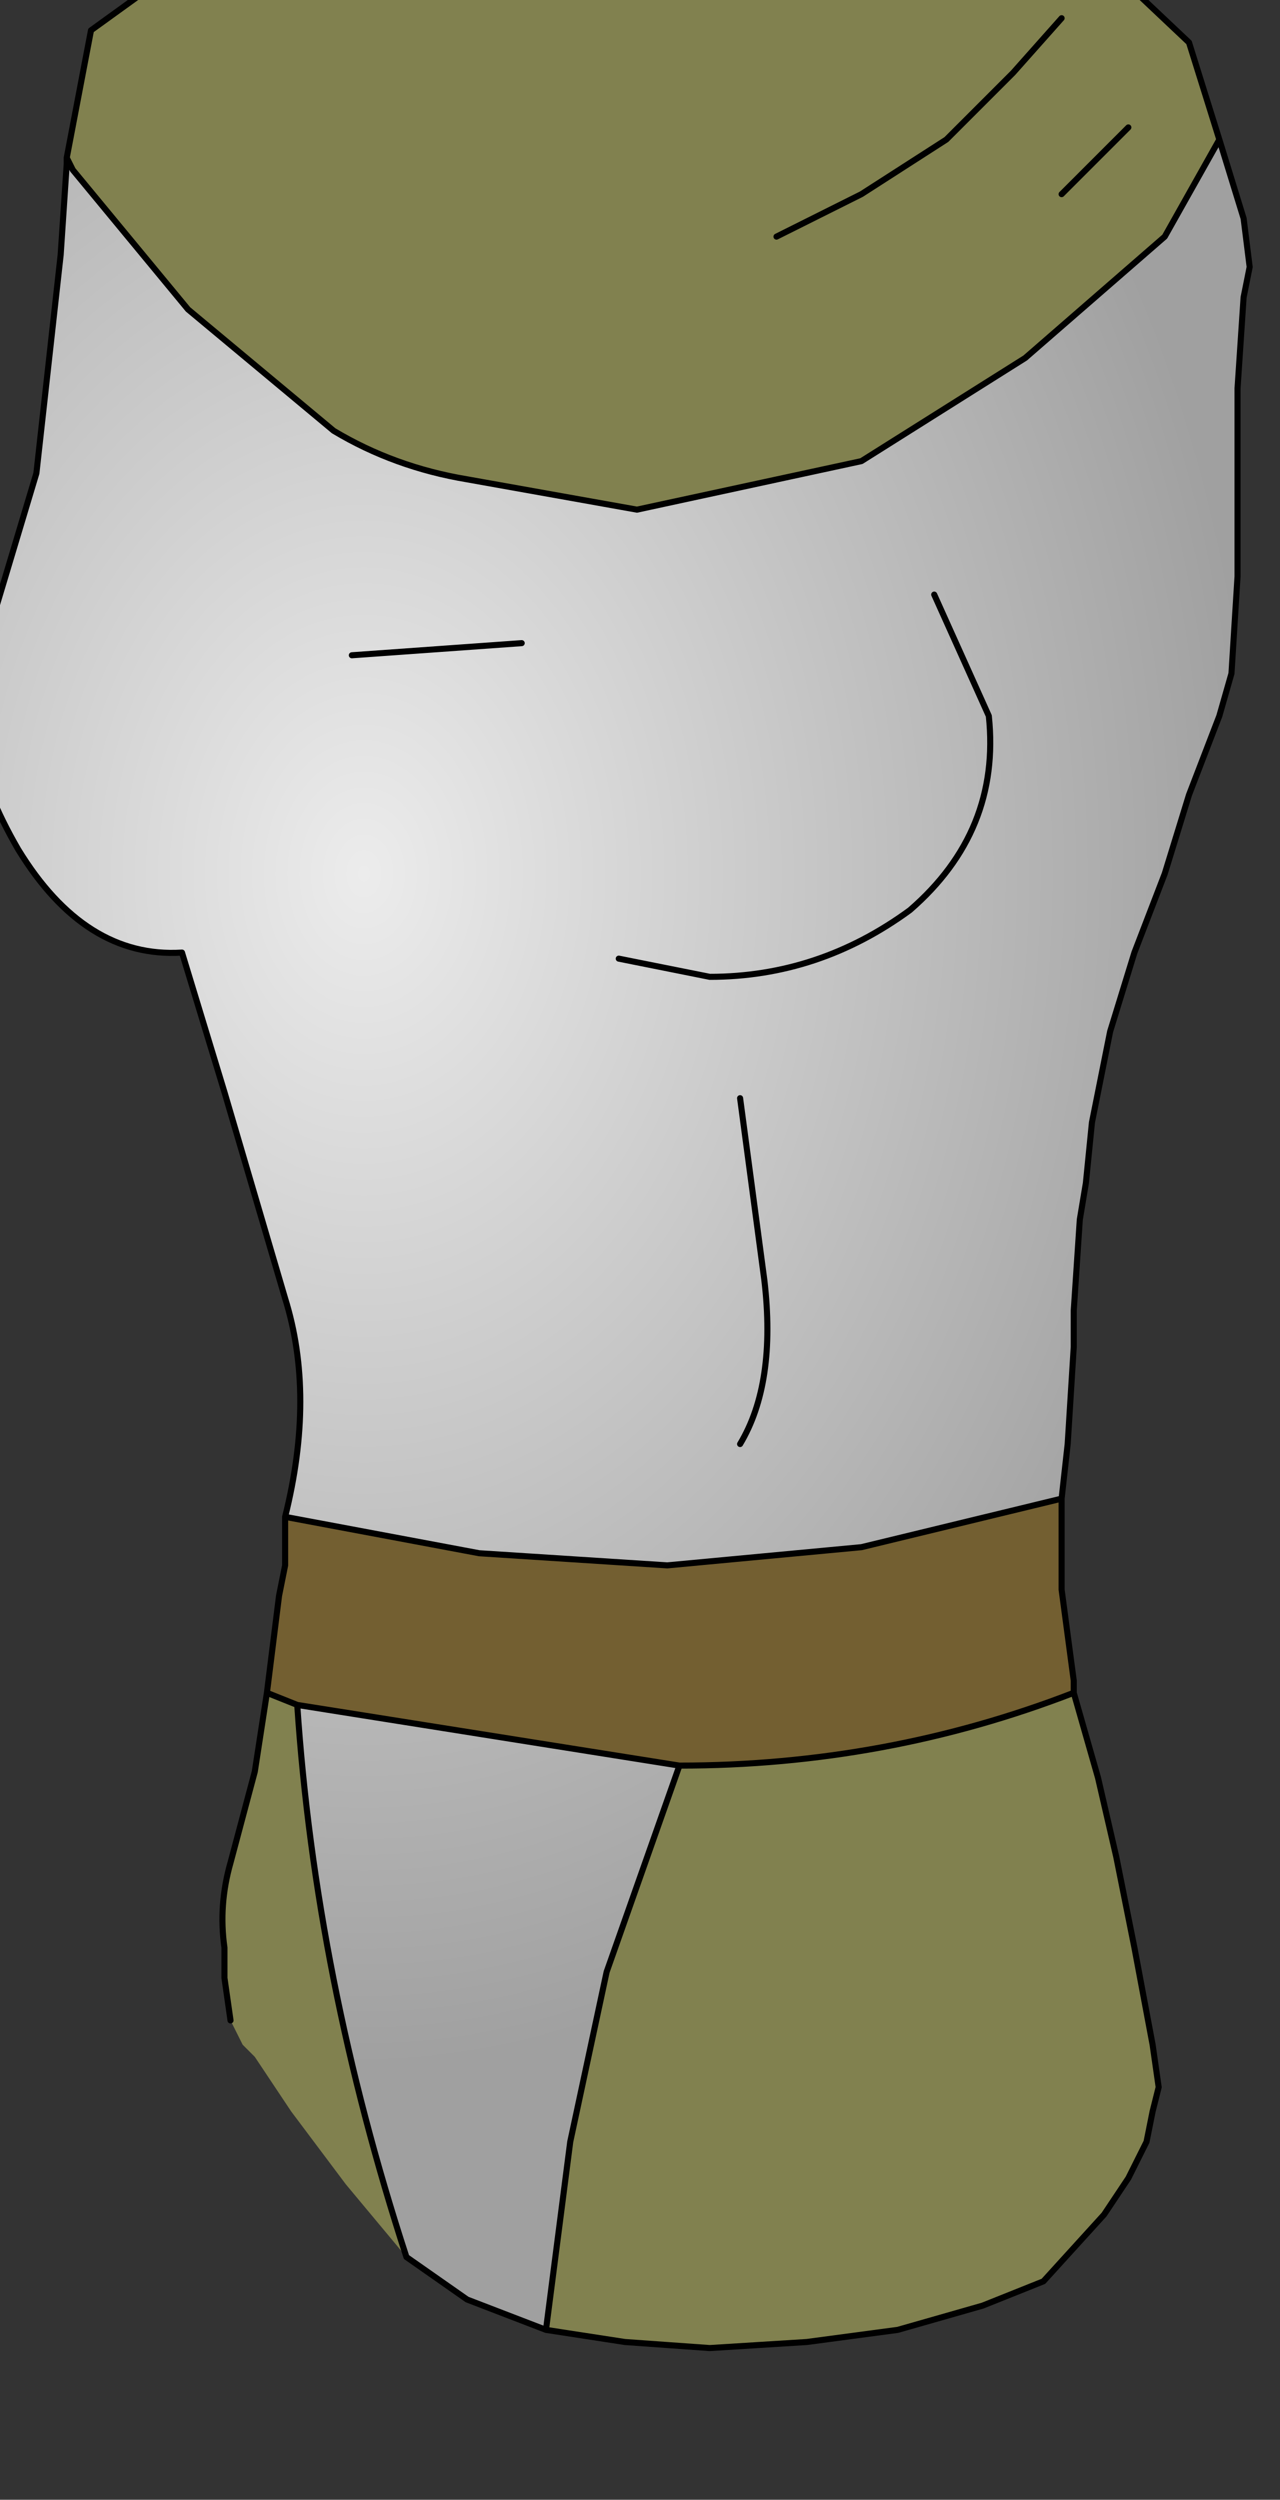 <?xml version="1.0" encoding="UTF-8" standalone="no"?>
<svg xmlns:xlink="http://www.w3.org/1999/xlink" height="20.6px" width="10.55px" xmlns="http://www.w3.org/2000/svg">
  <rect width="100%" height="100%" fill="#333333" stroke="none"/>
  <g transform="matrix(1.0, 0.0, 0.0, 1.0, 0.0, 0.0)">
    <path d="M0.6 1.4 L0.55 1.3 0.75 0.25 1.65 -0.4 3.5 -0.9 5.45 -1.25 7.25 -1.05 8.9 -0.5 9.8 0.35 10.05 1.15 9.6 1.95 8.45 2.95 7.1 3.8 5.25 4.2 3.85 3.95 Q3.25 3.85 2.75 3.55 L1.55 2.55 0.6 1.4 M8.85 13.95 L9.05 14.65 9.2 15.3 9.35 16.05 9.5 16.85 9.55 17.2 9.5 17.4 9.45 17.65 9.3 17.95 9.1 18.25 8.6 18.8 8.1 19.0 7.4 19.2 6.65 19.3 5.85 19.35 5.15 19.3 4.5 19.2 4.7 17.65 5.0 16.25 5.6 14.55 Q7.3 14.55 8.85 13.95 M3.35 18.6 L2.85 18.0 2.4 17.4 2.1 16.95 2.0 16.85 1.9 16.65 1.85 16.3 1.85 16.05 Q1.8 15.7 1.9 15.35 L2.1 14.6 2.2 13.95 2.45 14.05 Q2.6 16.3 3.35 18.6 M8.75 0.15 L8.35 0.6 7.8 1.15 7.1 1.6 6.4 1.95 7.1 1.6 7.8 1.15 8.35 0.6 8.75 0.15 M9.3 1.05 L8.75 1.6 9.3 1.05" fill="#81814f" fill-rule="evenodd" stroke="none"/>
    <path d="M8.75 12.35 L8.75 13.1 8.85 13.85 8.85 13.95 Q7.3 14.55 5.6 14.55 L2.45 14.05 2.2 13.95 2.3 13.15 2.35 12.9 2.35 12.5 3.95 12.8 5.5 12.9 7.1 12.75 8.75 12.35" fill="#735f31" fill-rule="evenodd" stroke="none"/>
    <path d="M0.6 1.4 L1.55 2.55 2.75 3.55 Q3.25 3.85 3.85 3.95 L5.25 4.2 7.1 3.8 8.45 2.95 9.6 1.95 10.05 1.15 10.25 1.8 10.3 2.2 10.25 2.45 10.2 3.2 10.2 3.95 10.2 4.75 10.15 5.55 10.05 5.9 9.8 6.55 9.6 7.2 9.35 7.85 9.15 8.5 9.0 9.25 8.95 9.75 8.9 10.05 8.85 10.8 8.85 11.1 8.8 11.9 8.75 12.35 7.1 12.75 5.5 12.9 3.95 12.8 2.35 12.5 Q2.6 11.5 2.35 10.7 L1.85 9.0 1.5 7.85 Q0.7 7.9 0.15 7.0 -0.4 6.05 -0.15 5.4 L0.3 3.9 0.5 2.1 0.55 1.35 0.6 1.4 M4.5 19.2 L3.85 18.95 3.35 18.6 Q2.6 16.3 2.45 14.05 L5.6 14.55 5.0 16.25 4.7 17.65 4.5 19.2 M5.1 7.9 L5.85 8.05 Q6.75 8.05 7.5 7.5 8.25 6.85 8.15 5.9 L7.7 4.9 8.15 5.9 Q8.25 6.85 7.5 7.5 6.75 8.05 5.85 8.05 L5.1 7.9 M6.1 9.05 L6.3 10.55 Q6.4 11.4 6.1 11.9 6.4 11.4 6.3 10.55 L6.1 9.05 M4.3 5.3 L2.9 5.4 4.3 5.3" fill="url(#gradient0)" fill-rule="evenodd" stroke="none"/>
    <path d="M10.05 1.15 L9.8 0.35 8.9 -0.5 7.25 -1.05 5.45 -1.25 3.5 -0.9 1.65 -0.4 0.75 0.25 0.55 1.3 0.6 1.4 1.55 2.55 2.75 3.55 Q3.25 3.85 3.85 3.95 L5.25 4.2 7.1 3.8 8.45 2.95 9.6 1.95 10.05 1.15 10.25 1.8 10.3 2.2 10.25 2.45 10.2 3.2 10.2 3.95 10.2 4.75 10.15 5.55 10.05 5.9 9.8 6.55 9.6 7.2 9.35 7.85 9.15 8.5 9.0 9.25 8.95 9.75 8.9 10.05 8.85 10.8 8.85 11.1 8.8 11.9 8.75 12.35 8.75 13.1 8.85 13.85 8.85 13.95 9.05 14.65 9.2 15.3 9.35 16.05 9.5 16.85 9.55 17.2 9.5 17.4 9.45 17.65 9.3 17.95 9.1 18.25 8.6 18.8 8.1 19.0 7.4 19.2 6.65 19.3 5.85 19.35 5.15 19.3 4.5 19.2 3.85 18.95 3.35 18.6 Q2.6 16.3 2.45 14.05 L5.6 14.55 5.0 16.25 4.7 17.65 4.5 19.2 M1.9 16.65 L1.85 16.3 1.85 16.05 Q1.8 15.7 1.9 15.35 L2.1 14.6 2.2 13.95 2.3 13.15 2.35 12.9 2.35 12.5 Q2.6 11.5 2.35 10.7 L1.85 9.0 1.5 7.85 Q0.7 7.9 0.15 7.0 -0.4 6.05 -0.15 5.4 L0.3 3.9 0.5 2.1 0.55 1.35 0.55 1.3 M8.75 1.6 L9.3 1.05 M6.4 1.95 L7.1 1.6 7.8 1.15 8.35 0.6 8.75 0.15 M7.7 4.9 L8.15 5.9 Q8.25 6.85 7.5 7.5 6.75 8.05 5.85 8.05 L5.1 7.9 M2.9 5.4 L4.3 5.3 M6.1 11.9 Q6.4 11.4 6.3 10.55 L6.1 9.05 M2.35 12.5 L3.95 12.8 5.5 12.9 7.1 12.75 8.75 12.35 M8.85 13.95 Q7.3 14.55 5.6 14.55 M2.2 13.95 L2.45 14.05" fill="none" stroke="#000000" stroke-linecap="round" stroke-linejoin="round" stroke-width="0.05"/>
  </g>
  <defs>
    <radialGradient cx="0" cy="0" gradientTransform="matrix(0.009, 0.0, 0.0, 0.012, 3.0, 7.2)" gradientUnits="userSpaceOnUse" id="gradient0" r="819.2" spreadMethod="pad">
      <stop offset="0.0" stop-color="#ececec"/>
      <stop offset="1.0" stop-color="#a0a0a0"/>
    </radialGradient>
  </defs>
</svg>
